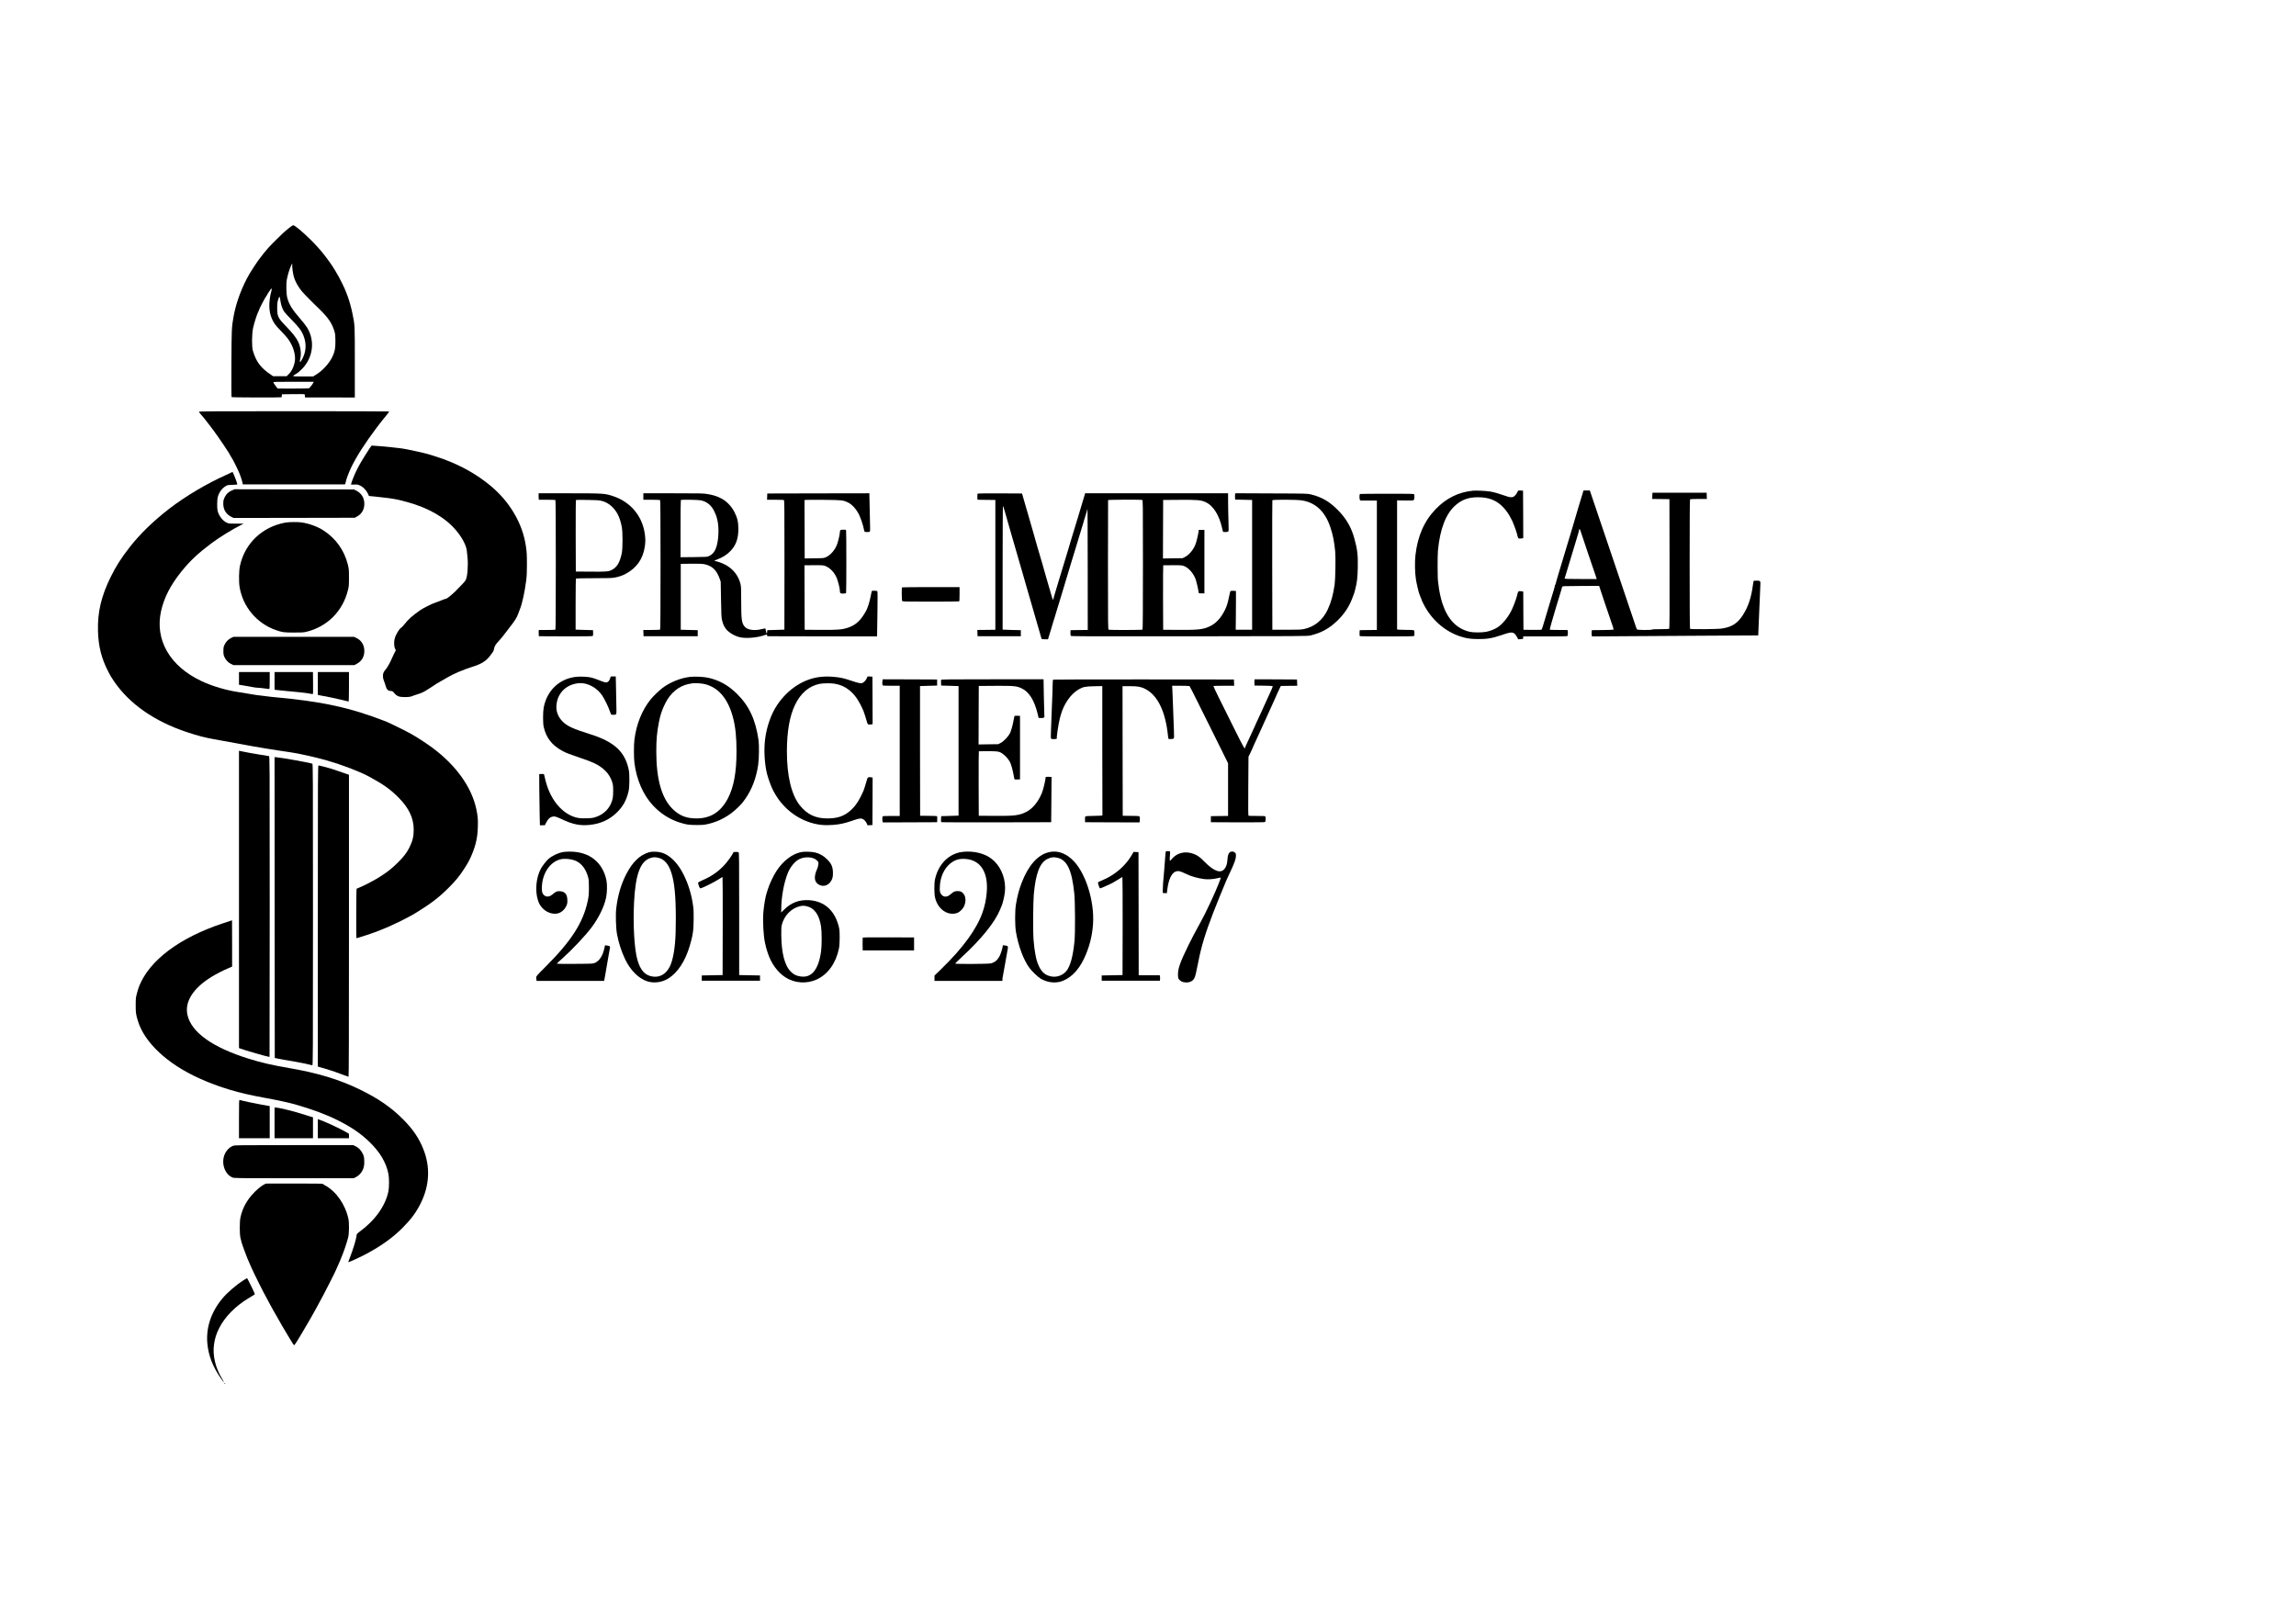 <svg xmlns="http://www.w3.org/2000/svg" version="1.0" width="5678pt" height="3976pt" viewBox="0 0 5678 3976" preserveAspectRatio="xMidYMid meet">
  <g transform="translate(0,3976) scale(0.1,-0.1)" stroke="none">
    <path stroke="none" d="M 7164.0,34134.0 C 7126.0,34103.0 7073.0,34059.0 7045.0,34036.0 C 6988.0,33989.0 6709.0,33713.0 6632.0,33627.0 C 6574.0,33563.0 6448.0,33405.0 6410.0,33350.0 C 6397.0,33331.0 6383.0,33313.0 6380.0,33310.0 C 6373.0,33304.0 6211.0,33058.0 6183.0,33010.0 C 5987.0,32679.0 5836.0,32276.0 5774.0,31920.0 C 5729.0,31662.0 5727.0,31628.0 5723.0,30771.0 C 5720.0,30299.0 5722.0,29944.0 5727.0,29939.0 C 5737.0,29929.0 6945.0,29926.0 6961.0,29935.0 C 6966.0,29939.0 6970.0,29957.0 6970.0,29975.0 L 6970.0,30009.0 L 7243.0,30012.0 C 7392.0,30014.0 7521.0,30013.0 7528.0,30011.0 C 7535.0,30009.0 7540.0,29992.0 7540.0,29969.0 C 7540.0,29948.0 7543.0,29930.0 7548.0,29930.0 C 7552.0,29930.0 7830.0,29930.0 8165.0,29930.0 L 8775.0,29929.0 L 8775.0,30797.0 C 8775.0,31733.0 8776.0,31712.0 8719.0,31992.0 C 8688.0,32148.0 8632.0,32347.0 8591.0,32452.0 C 8586.0,32464.0 8572.0,32500.0 8560.0,32530.0 C 8528.0,32614.0 8527.0,32616.0 8455.0,32765.0 C 8358.0,32965.0 8225.0,33185.0 8103.0,33345.0 C 8074.0,33384.0 8043.0,33424.0 8035.0,33435.0 C 7940.0,33559.0 7815.0,33700.0 7670.0,33843.0 C 7489.0,34022.0 7286.0,34190.0 7252.0,34190.0 C 7241.0,34190.0 7202.0,34165.0 7164.0,34134.0M 7227.0,33211.0 C 7219.0,33172.0 7245.0,32985.0 7269.0,32907.0 C 7296.0,32819.0 7335.0,32741.0 7405.0,32635.0 C 7463.0,32547.0 7569.0,32436.0 7904.0,32110.0 C 8117.0,31904.0 8215.0,31757.0 8271.0,31565.0 C 8291.0,31496.0 8294.0,31462.0 8295.0,31320.0 C 8295.0,31146.0 8282.0,31075.0 8228.0,30954.0 C 8149.0,30775.0 7973.0,30584.0 7789.0,30477.0 L 7743.0,30450.0 L 7490.0,30450.0 C 7206.0,30450.0 7210.0,30448.0 7327.0,30516.0 C 7369.0,30541.0 7424.0,30588.0 7479.0,30646.0 C 7694.0,30874.0 7769.0,31185.0 7678.0,31476.0 C 7637.0,31608.0 7578.0,31701.0 7412.0,31892.0 C 7228.0,32104.0 7155.0,32221.0 7108.0,32380.0 C 7079.0,32475.0 7072.0,32735.0 7094.0,32850.0 C 7120.0,32980.0 7161.0,33112.0 7202.0,33198.0 C 7226.0,33247.0 7235.0,33252.0 7227.0,33211.0 M 6710.0,32557.0 C 6685.0,32486.0 6660.0,32311.0 6660.0,32205.0 C 6661.0,32077.0 6682.0,31967.0 6728.0,31868.0 C 6772.0,31771.0 6811.0,31718.0 6929.0,31595.0 C 7103.0,31414.0 7138.0,31370.0 7202.0,31250.0 C 7275.0,31113.0 7311.0,30942.0 7291.0,30823.0 C 7268.0,30687.0 7214.0,30577.0 7130.0,30495.0 L 7089.0,30455.0 L 6922.0,30455.0 L 6755.0,30455.0 L 6700.0,30492.0 C 6445.0,30665.0 6337.0,30809.0 6254.0,31085.0 C 6224.0,31182.0 6227.0,31498.0 6258.0,31645.0 C 6283.0,31762.0 6362.0,32010.0 6386.0,32047.0 C 6394.0,32059.0 6400.0,32074.0 6400.0,32080.0 C 6400.0,32103.0 6566.0,32422.0 6582.0,32428.0 C 6586.0,32430.0 6590.0,32436.0 6590.0,32440.0 C 6590.0,32449.0 6645.0,32537.0 6690.0,32600.0 C 6714.0,32633.0 6715.0,32634.0 6718.0,32612.0 C 6720.0,32599.0 6716.0,32574.0 6710.0,32557.0 M 6924.0,32388.0 C 6927.0,32370.0 6934.0,32326.0 6940.0,32290.0 C 6954.0,32204.0 6986.0,32116.0 7026.0,32055.0 C 7044.0,32028.0 7130.0,31933.0 7218.0,31845.0 C 7392.0,31669.0 7460.0,31577.0 7508.0,31452.0 C 7586.0,31247.0 7571.0,31046.0 7461.0,30857.0 C 7419.0,30784.0 7404.0,30793.0 7425.0,30881.0 C 7456.0,31014.0 7436.0,31178.0 7373.0,31310.0 C 7325.0,31409.0 7234.0,31525.0 7074.0,31690.0 C 6874.0,31896.0 6855.0,31936.0 6855.0,32140.0 C 6855.0,32253.0 6859.0,32287.0 6878.0,32348.0 C 6891.0,32387.0 6905.0,32420.0 6910.0,32420.0 C 6915.0,32420.0 6921.0,32405.0 6924.0,32388.0 M 7743.0,30286.0 C 7734.0,30269.0 7724.0,30253.0 7721.0,30250.0 C 7717.0,30247.0 7701.0,30227.0 7685.0,30205.0 C 7668.0,30183.0 7651.0,30162.0 7645.0,30158.0 C 7640.0,30154.0 7462.0,30150.0 7250.0,30150.0 L 6865.0,30151.0 L 6813.0,30220.0 C 6784.0,30257.0 6760.0,30295.0 6760.0,30304.0 C 6760.0,30317.0 6818.0,30319.0 7260.0,30318.0 L 7759.0,30318.0 L 7743.0,30286.0" fill="#000000" id="000000-000001"/>
    <path stroke="none" d="M 4920.0,29576.0 C 4920.0,29569.0 4946.0,29534.0 4978.0,29499.0 C 5010.0,29464.0 5074.0,29386.0 5120.0,29325.0 C 5166.0,29265.0 5231.0,29179.0 5265.0,29135.0 C 5390.0,28970.0 5690.0,28525.0 5690.0,28504.0 C 5690.0,28501.0 5699.0,28485.0 5710.0,28470.0 C 5754.0,28409.0 5865.0,28188.0 5923.0,28048.0 C 5959.0,27962.0 6000.0,27828.0 6000.0,27798.0 C 6000.0,27788.0 6006.0,27780.0 6013.0,27780.0 C 6047.0,27780.0 8517.0,27780.0 8526.0,27780.0 C 8533.0,27780.0 8541.0,27797.0 8545.0,27818.0 C 8559.0,27899.0 8623.0,28072.0 8685.0,28200.0 C 8816.0,28470.0 9020.0,28790.0 9301.0,29165.0 C 9396.0,29292.0 9440.0,29348.0 9567.0,29502.0 C 9601.0,29544.0 9626.0,29580.0 9623.0,29584.0 C 9619.0,29587.0 8560.0,29590.0 7268.0,29590.0 C 5299.0,29590.0 4920.0,29588.0 4920.0,29576.0" fill="#000000" id="000000-000002"/>
    <path stroke="none" d="M 9151.0,28687.0 C 8959.0,28393.0 8892.0,28279.0 8805.0,28100.0 C 8756.0,28000.0 8680.0,27804.0 8680.0,27778.0 C 8680.0,27775.0 8717.0,27774.0 8763.0,27776.0 C 8838.0,27780.0 8850.0,27777.0 8907.0,27750.0 C 9001.0,27704.0 9080.0,27611.0 9124.0,27493.0 C 9125.0,27493.0 9184.0,27487.0 9255.0,27481.0 C 9327.0,27474.0 9439.0,27462.0 9505.0,27453.0 C 9571.0,27444.0 9637.0,27436.0 9651.0,27435.0 C 9666.0,27433.0 9691.0,27429.0 9708.0,27425.0 C 9725.0,27422.0 9754.0,27417.0 9772.0,27415.0 C 9821.0,27408.0 9886.0,27393.0 10070.0,27343.0 C 10597.0,27200.0 11015.0,26958.0 11282.0,26640.0 C 11429.0,26465.0 11534.0,26265.0 11545.0,26135.0 C 11548.0,26097.0 11555.0,26027.0 11561.0,25980.0 C 11582.0,25782.0 11561.0,25501.0 11518.0,25417.0 C 11508.0,25396.0 11475.0,25355.0 11446.0,25327.0 C 11416.0,25298.0 11369.0,25248.0 11339.0,25215.0 C 11251.0,25116.0 11072.0,24962.0 11037.0,24955.0 C 11006.0,24949.0 10934.0,24922.0 10820.0,24875.0 C 10790.0,24863.0 10747.0,24847.0 10725.0,24840.0 C 10667.0,24821.0 10454.0,24712.0 10395.0,24671.0 C 10188.0,24526.0 10106.0,24452.0 9991.0,24308.0 C 9961.0,24271.0 9929.0,24238.0 9921.0,24235.0 C 9883.0,24223.0 9792.0,24074.0 9763.0,23976.0 C 9740.0,23899.0 9742.0,23775.0 9768.0,23722.0 L 9789.0,23679.0 L 9744.0,23591.0 C 9720.0,23542.0 9694.0,23487.0 9687.0,23469.0 C 9660.0,23396.0 9580.0,23253.0 9543.0,23210.0 C 9485.0,23144.0 9470.0,23110.0 9470.0,23040.0 C 9470.0,22998.0 9478.0,22961.0 9495.0,22920.0 C 9509.0,22887.0 9527.0,22834.0 9535.0,22802.0 C 9559.0,22709.0 9599.0,22670.0 9671.0,22670.0 C 9702.0,22670.0 9713.0,22663.0 9750.0,22619.0 C 9817.0,22540.0 9868.0,22520.0 10011.0,22520.0 C 10121.0,22520.0 10170.0,22529.0 10235.0,22560.0 C 10246.0,22565.0 10289.0,22579.0 10330.0,22591.0 C 10417.0,22616.0 10479.0,22646.0 10570.0,22704.0 C 10606.0,22728.0 10662.0,22764.0 10695.0,22784.0 C 10728.0,22805.0 10773.0,22835.0 10795.0,22850.0 C 10817.0,22865.0 10871.0,22897.0 10915.0,22920.0 C 10959.0,22944.0 11027.0,22982.0 11065.0,23006.0 C 11206.0,23092.0 11464.0,23201.0 11695.0,23273.0 C 11902.0,23338.0 12020.0,23411.0 12117.0,23538.0 C 12204.0,23653.0 12208.0,23660.0 12215.0,23703.0 C 12227.0,23775.0 12254.0,23822.0 12337.0,23910.0 C 12381.0,23957.0 12434.0,24020.0 12455.0,24050.0 C 12476.0,24080.0 12542.0,24166.0 12601.0,24241.0 C 12725.0,24398.0 12782.0,24487.0 12810.0,24568.0 C 12820.0,24599.0 12843.0,24659.0 12860.0,24700.0 C 12911.0,24822.0 12975.0,25114.0 13010.0,25383.0 C 13027.0,25509.0 13031.0,25592.0 13031.0,25797.0 C 13030.0,26063.0 13029.0,26086.0 13004.0,26260.0 C 12924.0,26810.0 12608.0,27350.0 12133.0,27745.0 C 11800.0,28022.0 11414.0,28241.0 10970.0,28404.0 C 10838.0,28452.0 10597.0,28529.0 10525.0,28545.0 C 10492.0,28553.0 10407.0,28573.0 10335.0,28590.0 C 10203.0,28621.0 9963.0,28668.0 9900.0,28674.0 C 9881.0,28676.0 9782.0,28687.0 9680.0,28699.0 C 9533.0,28715.0 9250.0,28739.0 9195.0,28740.0 C 9190.0,28740.0 9170.0,28716.0 9151.0,28687.0" fill="#000000" id="000000-000003"/>
    <path stroke="none" d="M 5735.0,28081.0 C 5729.0,28077.0 5667.0,28047.0 5595.0,28015.0 C 5126.0,27807.0 4581.0,27484.0 4190.0,27182.0 C 3789.0,26871.0 3466.0,26558.0 3209.0,26230.0 C 2998.0,25961.0 2870.0,25760.0 2735.0,25485.0 C 2503.0,25013.0 2411.0,24619.0 2423.0,24156.0 C 2433.0,23776.0 2510.0,23470.0 2679.0,23146.0 C 2735.0,23039.0 2752.0,23011.0 2822.0,22907.0 C 3201.0,22351.0 3824.0,21917.0 4625.0,21652.0 C 4893.0,21563.0 5072.0,21517.0 5287.0,21479.0 C 5352.0,21468.0 5449.0,21450.0 5505.0,21439.0 C 5560.0,21428.0 5697.0,21403.0 5810.0,21384.0 C 5923.0,21365.0 6044.0,21343.0 6080.0,21335.0 C 6196.0,21308.0 6911.0,21192.0 7175.0,21156.0 C 7370.0,21130.0 7823.0,21028.0 8090.0,20951.0 C 8468.0,20842.0 8891.0,20680.0 9118.0,20558.0 C 9472.0,20368.0 9654.0,20239.0 9855.0,20036.0 C 10113.0,19777.0 10231.0,19526.0 10231.0,19240.0 C 10231.0,19071.0 10202.0,18952.0 10122.0,18795.0 C 10058.0,18668.0 9986.0,18575.0 9846.0,18435.0 C 9704.0,18293.0 9601.0,18210.0 9445.0,18108.0 C 9345.0,18043.0 9309.0,18021.0 9172.0,17948.0 C 9131.0,17927.0 9091.0,17905.0 9082.0,17900.0 C 9044.0,17879.0 8828.0,17780.0 8819.0,17780.0 C 8810.0,17780.0 8805.0,16568.0 8815.0,16558.0 C 8823.0,16550.0 9264.0,16697.0 9370.0,16742.0 C 9384.0,16748.0 9404.0,16756.0 9415.0,16760.0 C 9659.0,16852.0 10088.0,17061.0 10295.0,17190.0 C 10676.0,17426.0 10864.0,17571.0 11110.0,17819.0 C 11269.0,17980.0 11352.0,18080.0 11464.0,18250.0 C 11569.0,18408.0 11617.0,18497.0 11673.0,18635.0 C 11772.0,18876.0 11810.0,19058.0 11817.0,19312.0 C 11823.0,19495.0 11815.0,19577.0 11780.0,19746.0 C 11665.0,20291.0 11283.0,20826.0 10700.0,21262.0 C 10554.0,21370.0 10331.0,21517.0 10175.0,21605.0 C 10046.0,21678.0 9630.0,21883.0 9540.0,21918.0 C 8647.0,22266.0 7952.0,22415.0 6715.0,22525.0 C 6661.0,22530.0 6553.0,22543.0 6350.0,22569.0 C 6309.0,22575.0 6226.0,22588.0 6167.0,22599.0 C 6107.0,22611.0 5997.0,22629.0 5922.0,22639.0 C 5596.0,22687.0 5259.0,22786.0 4983.0,22915.0 C 4199.0,23284.0 3824.0,23936.0 3984.0,24651.0 C 4059.0,24985.0 4222.0,25299.0 4495.0,25636.0 C 4702.0,25892.0 4902.0,26079.0 5225.0,26321.0 C 5434.0,26477.0 5722.0,26655.0 5975.0,26784.0 L 6025.0,26809.0 L 5839.0,26810.0 C 5660.0,26810.0 5652.0,26811.0 5601.0,26836.0 C 5500.0,26887.0 5409.0,27008.0 5381.0,27130.0 C 5365.0,27199.0 5368.0,27397.0 5385.0,27465.0 C 5415.0,27578.0 5481.0,27673.0 5572.0,27732.0 C 5623.0,27764.0 5628.0,27765.0 5747.0,27769.0 C 5815.0,27770.0 5870.0,27776.0 5870.0,27780.0 C 5870.0,27811.0 5760.0,28090.0 5748.0,28090.0 C 5746.0,28090.0 5740.0,28086.0 5735.0,28081.0" fill="#000000" id="000000-000004"/>
    <path stroke="none" d="M 5747.0,27636.0 C 5641.0,27592.0 5580.0,27528.0 5539.0,27421.0 C 5523.0,27377.0 5519.0,27348.0 5522.0,27285.0 C 5528.0,27144.0 5598.0,27037.0 5725.0,26975.0 L 5776.0,26950.0 L 7275.0,26952.0 L 8775.0,26955.0 L 8828.0,26985.0 C 8947.0,27050.0 9010.0,27160.0 9010.0,27300.0 C 9010.0,27444.0 8942.0,27557.0 8816.0,27623.0 L 8755.0,27655.0 L 7280.0,27657.0 L 5805.0,27660.0 L 5747.0,27636.0" fill="#000000" id="000000-000005"/>
    <path stroke="none" d="M 36425.0,27624.0 C 36074.0,27591.0 35767.0,27440.0 35509.0,27173.0 C 35222.0,26877.0 35059.0,26508.0 35004.0,26030.0 C 34985.0,25862.0 34990.0,25599.0 35015.0,25435.0 C 35031.0,25331.0 35087.0,25092.0 35099.0,25075.0 C 35103.0,25070.0 35112.0,25045.0 35120.0,25020.0 C 35127.0,24995.0 35137.0,24971.0 35142.0,24966.0 C 35146.0,24960.0 35150.0,24950.0 35150.0,24943.0 C 35150.0,24935.0 35173.0,24883.0 35201.0,24827.0 C 35393.0,24442.0 35725.0,24148.0 36110.0,24021.0 C 36253.0,23974.0 36349.0,23959.0 36515.0,23955.0 C 36754.0,23950.0 36901.0,23973.0 37115.0,24047.0 C 37350.0,24128.0 37400.0,24134.0 37458.0,24085.0 C 37474.0,24071.0 37500.0,24036.0 37516.0,24005.0 L 37545.0,23949.0 L 37605.0,23952.0 C 37665.0,23955.0 37665.0,23955.0 37668.0,23988.0 L 37671.0,24020.0 L 38215.0,24020.0 C 38587.0,24020.0 38761.0,24023.0 38765.0,24031.0 C 38774.0,24044.0 38776.0,24168.0 38768.0,24176.0 C 38765.0,24179.0 38665.0,24181.0 38547.0,24180.0 C 38427.0,24180.0 38329.0,24183.0 38326.0,24188.0 C 38322.0,24196.0 38398.0,24468.0 38479.0,24735.0 C 38505.0,24821.0 38564.0,25013.0 38594.0,25113.0 C 38613.0,25174.0 38630.0,25234.0 38632.0,25245.0 C 38635.0,25265.0 38644.0,25265.0 39091.0,25268.0 L 39547.0,25270.0 L 39568.0,25203.0 C 39584.0,25148.0 39737.0,24698.0 39885.0,24265.0 C 39898.0,24227.0 39906.0,24192.0 39902.0,24188.0 C 39898.0,24184.0 39775.0,24179.0 39630.0,24178.0 L 39365.0,24175.0 L 39362.0,24121.0 C 39360.0,24091.0 39361.0,24056.0 39365.0,24043.0 L 39370.0,24020.0 L 40128.0,24025.0 C 40544.0,24028.0 41469.0,24033.0 42183.0,24038.0 L 43481.0,24045.0 L 43485.0,24145.0 C 43488.0,24200.0 43499.0,24468.0 43510.0,24740.0 C 43521.0,25012.0 43532.0,25265.0 43534.0,25302.0 C 43540.0,25391.0 43531.0,25400.0 43440.0,25400.0 C 43402.0,25400.0 43369.0,25396.0 43366.0,25392.0 C 43364.0,25388.0 43356.0,25344.0 43350.0,25294.0 C 43308.0,24976.0 43234.0,24754.0 43098.0,24543.0 C 42967.0,24341.0 42827.0,24252.0 42578.0,24215.0 C 42474.0,24199.0 41815.0,24193.0 41795.0,24208.0 C 41788.0,24212.0 41785.0,24758.0 41785.0,25810.0 C 41785.0,26862.0 41788.0,27408.0 41795.0,27412.0 C 41801.0,27416.0 41896.0,27420.0 42008.0,27420.0 L 42211.0,27420.0 L 42208.0,27498.0 L 42205.0,27575.0 L 41535.0,27575.0 L 40865.0,27575.0 L 40862.0,27498.0 L 40859.0,27420.0 L 41072.0,27418.0 L 41285.0,27415.0 L 41288.0,25816.0 C 41290.0,24543.0 41288.0,24215.0 41278.0,24208.0 C 41271.0,24204.0 41174.0,24200.0 41063.0,24200.0 C 40939.0,24200.0 40859.0,24196.0 40855.0,24190.0 C 40845.0,24174.0 40495.0,24177.0 40483.0,24193.0 C 40477.0,24199.0 40459.0,24248.0 40442.0,24300.0 C 40404.0,24417.0 40054.0,25455.0 39976.0,25680.0 C 39945.0,25771.0 39866.0,26005.0 39800.0,26200.0 C 39735.0,26395.0 39606.0,26776.0 39514.0,27045.0 C 39423.0,27315.0 39341.0,27556.0 39332.0,27583.0 L 39316.0,27630.0 L 39239.0,27630.0 L 39161.0,27630.0 L 39135.0,27548.0 C 39121.0,27502.0 39071.0,27337.0 39024.0,27180.0 C 38949.0,26930.0 38927.0,26854.0 38890.0,26725.0 C 38886.0,26709.0 38857.0,26614.0 38827.0,26515.0 C 38797.0,26416.0 38741.0,26229.0 38702.0,26100.0 C 38663.0,25971.0 38597.0,25750.0 38554.0,25610.0 C 38512.0,25470.0 38475.0,25343.0 38473.0,25327.0 C 38470.0,25312.0 38464.0,25297.0 38459.0,25294.0 C 38454.0,25291.0 38450.0,25280.0 38450.0,25269.0 C 38450.0,25258.0 38439.0,25214.0 38426.0,25172.0 C 38412.0,25130.0 38389.0,25055.0 38375.0,25005.0 C 38352.0,24928.0 38332.0,24861.0 38281.0,24695.0 C 38276.0,24679.0 38241.0,24562.0 38204.0,24435.0 C 38167.0,24309.0 38132.0,24199.0 38127.0,24192.0 C 38119.0,24183.0 38066.0,24180.0 37896.0,24182.0 L 37675.0,24185.0 L 37672.0,24656.0 L 37670.0,25128.0 L 37647.0,25134.0 C 37635.0,25137.0 37608.0,25140.0 37587.0,25140.0 C 37544.0,25140.0 37543.0,25137.0 37515.0,25024.0 C 37491.0,24928.0 37415.0,24731.0 37367.0,24640.0 C 37277.0,24471.0 37154.0,24324.0 37035.0,24245.0 C 36962.0,24197.0 36850.0,24153.0 36751.0,24134.0 C 36647.0,24114.0 36434.0,24114.0 36345.0,24135.0 C 36023.0,24210.0 35802.0,24440.0 35671.0,24835.0 C 35630.0,24960.0 35586.0,25164.0 35575.0,25285.0 C 35571.0,25324.0 35566.0,25366.0 35563.0,25380.0 C 35550.0,25435.0 35548.0,26017.0 35560.0,26140.0 C 35611.0,26683.0 35759.0,27062.0 36000.0,27269.0 C 36158.0,27406.0 36324.0,27463.0 36555.0,27462.0 C 36814.0,27461.0 36998.0,27391.0 37156.0,27233.0 C 37220.0,27169.0 37289.0,27079.0 37330.0,27005.0 C 37393.0,26894.0 37411.0,26856.0 37452.0,26745.0 C 37477.0,26679.0 37505.0,26594.0 37515.0,26556.0 C 37543.0,26443.0 37544.0,26440.0 37587.0,26440.0 C 37608.0,26440.0 37635.0,26443.0 37648.0,26446.0 L 37670.0,26452.0 L 37668.0,27039.0 L 37665.0,27625.0 L 37604.0,27628.0 C 37544.0,27631.0 37543.0,27630.0 37530.0,27600.0 C 37509.0,27549.0 37463.0,27492.0 37428.0,27474.0 C 37386.0,27452.0 37330.0,27459.0 37215.0,27501.0 C 37061.0,27555.0 36949.0,27587.0 36850.0,27604.0 C 36757.0,27620.0 36505.0,27632.0 36425.0,27624.0M 39091.0,26616.0 C 39095.0,26599.0 39171.0,26371.0 39260.0,26110.0 C 39349.0,25849.0 39437.0,25591.0 39455.0,25538.0 L 39487.0,25440.0 L 39088.0,25440.0 C 38772.0,25440.0 38689.0,25443.0 38693.0,25453.0 C 38702.0,25477.0 38857.0,25988.0 38880.0,26070.0 C 38892.0,26113.0 38921.0,26209.0 38994.0,26447.0 C 39025.0,26547.0 39050.0,26638.0 39050.0,26648.0 C 39050.0,26697.0 39075.0,26676.0 39091.0,26616.0" fill="#000000" id="000000-000006"/>
    <path stroke="none" d="M 13320.0,27480.0 C 13320.0,27411.0 13322.0,27400.0 13338.0,27400.0 C 13347.0,27399.0 13438.0,27399.0 13540.0,27400.0 C 13642.0,27400.0 13730.0,27397.0 13735.0,27393.0 C 13742.0,27388.0 13745.0,26842.0 13745.0,25790.0 C 13745.0,24738.0 13742.0,24192.0 13735.0,24187.0 C 13730.0,24183.0 13642.0,24180.0 13540.0,24180.0 C 13438.0,24181.0 13347.0,24181.0 13337.0,24180.0 C 13321.0,24180.0 13319.0,24171.0 13322.0,24103.0 L 13325.0,24025.0 L 13984.0,24022.0 C 14474.0,24021.0 14646.0,24023.0 14657.0,24032.0 C 14667.0,24040.0 14670.0,24062.0 14668.0,24109.0 L 14665.0,24175.0 L 14450.0,24181.0 C 14332.0,24184.0 14235.0,24187.0 14235.0,24188.0 C 14235.0,24189.0 14235.0,24472.0 14235.0,24817.0 C 14235.0,25224.0 14239.0,25448.0 14245.0,25452.0 C 14251.0,25456.0 14449.0,25460.0 14686.0,25460.0 C 15032.0,25460.0 15134.0,25463.0 15199.0,25475.0 C 15312.0,25497.0 15392.0,25524.0 15477.0,25570.0 C 15745.0,25715.0 15900.0,25935.0 15946.0,26240.0 C 15964.0,26362.0 15964.0,26437.0 15944.0,26569.0 C 15880.0,27006.0 15585.0,27352.0 15160.0,27490.0 C 14953.0,27558.0 14929.0,27559.0 14083.0,27560.0 L 13320.0,27560.0 L 13320.0,27480.0M 14865.0,27376.0 C 14964.0,27353.0 15046.0,27310.0 15124.0,27239.0 C 15256.0,27117.0 15332.0,26965.0 15377.0,26725.0 C 15402.0,26596.0 15401.0,26201.0 15377.0,26080.0 C 15329.0,25847.0 15258.0,25729.0 15125.0,25663.0 C 15046.0,25623.0 14993.0,25619.0 14607.0,25622.0 L 14240.0,25625.0 L 14237.0,26508.0 C 14236.0,27088.0 14238.0,27392.0 14245.0,27395.0 C 14251.0,27397.0 14377.0,27398.0 14525.0,27396.0 C 14727.0,27393.0 14813.0,27388.0 14865.0,27376.0" fill="#000000" id="000000-000007"/>
    <path stroke="none" d="M 15910.0,27480.0 L 15910.0,27400.0 L 16113.0,27400.0 C 16224.0,27400.0 16320.0,27396.0 16325.0,27392.0 C 16332.0,27388.0 16335.0,26842.0 16335.0,25790.0 C 16335.0,24738.0 16332.0,24192.0 16325.0,24188.0 C 16320.0,24184.0 16224.0,24180.0 16112.0,24180.0 L 15909.0,24180.0 L 15912.0,24103.0 L 15915.0,24025.0 L 16585.0,24025.0 L 17255.0,24025.0 L 17255.0,24100.0 L 17255.0,24175.0 L 17045.0,24180.0 L 16835.0,24185.0 L 16835.0,25000.0 L 16835.0,25815.0 L 17092.0,25818.0 C 17289.0,25820.0 17366.0,25817.0 17421.0,25806.0 C 17611.0,25766.0 17720.0,25663.0 17797.0,25449.0 L 17823.0,25375.0 L 17831.0,24935.0 C 17836.0,24576.0 17841.0,24483.0 17854.0,24430.0 C 17873.0,24357.0 17892.0,24298.0 17900.0,24290.0 C 17903.0,24287.0 17914.0,24268.0 17925.0,24247.0 C 17977.0,24148.0 18128.0,24045.0 18280.0,24004.0 C 18446.0,23960.0 18752.0,23988.0 18955.0,24067.0 C 18963.0,24070.0 18970.0,24062.0 18972.0,24048.0 L 18975.0,24025.0 L 20333.0,24022.0 L 21690.0,24020.0 L 21691.0,24082.0 C 21691.0,24117.0 21695.0,24366.0 21699.0,24635.0 C 21704.0,24950.0 21704.0,25129.0 21697.0,25138.0 C 21691.0,25145.0 21663.0,25150.0 21624.0,25150.0 C 21566.0,25150.0 21560.0,25148.0 21555.0,25128.0 C 21552.0,25115.0 21541.0,25058.0 21529.0,25000.0 C 21502.0,24864.0 21457.0,24724.0 21418.0,24652.0 C 21288.0,24415.0 21165.0,24301.0 20967.0,24235.0 C 20825.0,24188.0 20715.0,24179.0 20287.0,24182.0 L 19900.0,24185.0 L 19897.0,24983.0 L 19895.0,25780.0 L 20090.0,25781.0 C 20364.0,25783.0 20368.0,25783.0 20435.0,25751.0 C 20551.0,25696.0 20653.0,25577.0 20702.0,25440.0 C 20739.0,25333.0 20770.0,25201.0 20770.0,25144.0 C 20770.0,25122.0 20775.0,25099.0 20782.0,25092.0 C 20801.0,25073.0 20916.0,25076.0 20924.0,25096.0 C 20932.0,25116.0 20932.0,26608.0 20924.0,26638.0 C 20918.0,26658.0 20912.0,26660.0 20856.0,26660.0 C 20821.0,26660.0 20789.0,26655.0 20782.0,26648.0 C 20775.0,26641.0 20770.0,26617.0 20770.0,26594.0 C 20770.0,26551.0 20730.0,26376.0 20702.0,26300.0 C 20652.0,26162.0 20544.0,26035.0 20430.0,25981.0 C 20376.0,25956.0 20370.0,25955.0 20138.0,25952.0 L 19900.0,25949.0 L 19898.0,26670.0 L 19895.0,27391.0 L 19916.0,27396.0 C 19927.0,27399.0 20130.0,27400.0 20366.0,27398.0 C 20836.0,27393.0 20848.0,27392.0 20976.0,27330.0 C 21078.0,27280.0 21184.0,27160.0 21251.0,27017.0 C 21293.0,26925.0 21347.0,26762.0 21361.0,26684.0 C 21367.0,26646.0 21378.0,26612.0 21384.0,26608.0 C 21398.0,26598.0 21494.0,26600.0 21510.0,26610.0 C 21520.0,26616.0 21520.0,26704.0 21511.0,27026.0 C 21505.0,27251.0 21500.0,27463.0 21500.0,27498.0 L 21500.0,27560.0 L 20238.0,27558.0 L 18975.0,27555.0 L 18972.0,27478.0 L 18969.0,27400.0 L 19169.0,27400.0 C 19279.0,27400.0 19375.0,27397.0 19384.0,27394.0 C 19399.0,27388.0 19400.0,27238.0 19400.0,25789.0 C 19400.0,24910.0 19399.0,24189.0 19398.0,24188.0 C 19396.0,24187.0 19301.0,24184.0 19185.0,24181.0 L 18975.0,24175.0 L 18972.0,24140.0 C 18967.0,24074.0 18957.0,24075.0 18944.0,24144.0 C 18937.0,24182.0 18929.0,24215.0 18926.0,24217.0 C 18924.0,24220.0 18884.0,24212.0 18839.0,24201.0 C 18663.0,24156.0 18488.0,24179.0 18421.0,24256.0 C 18342.0,24345.0 18330.0,24429.0 18330.0,24879.0 C 18330.0,25209.0 18328.0,25254.0 18311.0,25322.0 C 18237.0,25610.0 18015.0,25810.0 17685.0,25885.0 C 17656.0,25892.0 17658.0,25893.0 17725.0,25919.0 C 17879.0,25979.0 17962.0,26031.0 18056.0,26124.0 C 18197.0,26266.0 18259.0,26432.0 18260.0,26671.0 C 18260.0,26844.0 18237.0,26949.0 18165.0,27092.0 C 18090.0,27241.0 17962.0,27372.0 17827.0,27438.0 C 17718.0,27492.0 17638.0,27517.0 17502.0,27540.0 C 17396.0,27559.0 17337.0,27560.0 16649.0,27560.0 L 15910.0,27560.0 L 15910.0,27480.0M 17331.0,27386.0 C 17482.0,27354.0 17592.0,27264.0 17663.0,27116.0 C 17687.0,27066.0 17712.0,27007.0 17718.0,26985.0 C 17724.0,26963.0 17733.0,26927.0 17739.0,26905.0 C 17781.0,26743.0 17776.0,26462.0 17729.0,26280.0 C 17691.0,26134.0 17633.0,26053.0 17531.0,26006.0 C 17487.0,25986.0 17467.0,25985.0 17158.0,25982.0 L 16830.0,25979.0 L 16830.0,26683.0 C 16830.0,27070.0 16833.0,27390.0 16837.0,27393.0 C 16850.0,27407.0 17263.0,27400.0 17331.0,27386.0" fill="#000000" id="000000-000008"/>
    <path stroke="none" d="M 24177.0,27553.0 C 24173.0,27550.0 24170.0,27514.0 24170.0,27473.0 C 24170.0,27404.0 24171.0,27400.0 24193.0,27400.0 C 24205.0,27400.0 24305.0,27398.0 24415.0,27397.0 L 24615.0,27395.0 L 24615.0,25790.0 L 24615.0,24185.0 L 24392.0,24182.0 L 24169.0,24180.0 L 24172.0,24102.0 L 24175.0,24025.0 L 24710.0,24025.0 L 25245.0,24025.0 L 25245.0,24100.0 L 25245.0,24175.0 L 25020.0,24180.0 C 24896.0,24183.0 24795.0,24187.0 24795.0,24188.0 C 24795.0,24189.0 24795.0,24881.0 24795.0,25725.0 C 24795.0,26568.0 24799.0,27255.0 24803.0,27251.0 C 24808.0,27246.0 24830.0,27180.0 24851.0,27104.0 C 24873.0,27027.0 24897.0,26943.0 24905.0,26915.0 C 24913.0,26888.0 24929.0,26834.0 24939.0,26795.0 C 24950.0,26757.0 24984.0,26640.0 25014.0,26535.0 C 25079.0,26311.0 25204.0,25876.0 25225.0,25805.0 C 25232.0,25778.0 25257.0,25694.0 25279.0,25620.0 C 25315.0,25496.0 25360.0,25340.0 25395.0,25215.0 C 25403.0,25188.0 25436.0,25073.0 25469.0,24960.0 C 25502.0,24847.0 25556.0,24661.0 25589.0,24545.0 C 25636.0,24378.0 25721.0,24086.0 25756.0,23968.0 C 25761.0,23953.0 25774.0,23950.0 25839.0,23950.0 L 25917.0,23950.0 L 25950.0,24058.0 C 25968.0,24117.0 25988.0,24183.0 25995.0,24205.0 C 26002.0,24227.0 26013.0,24265.0 26020.0,24290.0 C 26027.0,24315.0 26036.0,24346.0 26041.0,24360.0 C 26045.0,24374.0 26065.0,24439.0 26086.0,24505.0 C 26106.0,24571.0 26133.0,24659.0 26145.0,24700.0 C 26158.0,24741.0 26178.0,24809.0 26191.0,24850.0 C 26221.0,24952.0 26238.0,25009.0 26318.0,25270.0 C 26356.0,25394.0 26398.0,25531.0 26410.0,25575.0 C 26423.0,25619.0 26439.0,25675.0 26447.0,25700.0 C 26455.0,25725.0 26481.0,25810.0 26505.0,25890.0 C 26547.0,26030.0 26594.0,26185.0 26665.0,26415.0 C 26683.0,26476.0 26713.0,26572.0 26730.0,26630.0 C 26748.0,26688.0 26773.0,26769.0 26785.0,26810.0 C 26798.0,26851.0 26814.0,26905.0 26820.0,26930.0 C 26827.0,26955.0 26836.0,26984.0 26840.0,26995.0 C 26849.0,27017.0 26886.0,27143.0 26893.0,27175.0 C 26896.0,27186.0 26898.0,26517.0 26899.0,25688.0 L 26900.0,24180.0 L 26688.0,24178.0 L 26475.0,24175.0 L 26472.0,24112.0 C 26470.0,24073.0 26474.0,24043.0 26481.0,24034.0 C 26491.0,24022.0 26902.0,24020.0 29414.0,24023.0 C 32131.0,24025.0 32340.0,24027.0 32405.0,24043.0 C 32679.0,24110.0 32869.0,24214.0 33068.0,24405.0 C 33238.0,24568.0 33361.0,24750.0 33437.0,24952.0 C 33456.0,25003.0 33476.0,25054.0 33480.0,25065.0 C 33485.0,25076.0 33491.0,25096.0 33495.0,25110.0 C 33498.0,25124.0 33507.0,25158.0 33515.0,25187.0 C 33557.0,25340.0 33573.0,25474.0 33578.0,25719.0 C 33584.0,26043.0 33568.0,26172.0 33490.0,26455.0 C 33415.0,26726.0 33284.0,26948.0 33076.0,27155.0 C 32870.0,27360.0 32687.0,27466.0 32421.0,27532.0 C 32337.0,27553.0 32317.0,27554.0 31443.0,27557.0 L 30551.0,27561.0 L 30545.0,27537.0 C 30541.0,27524.0 30540.0,27489.0 30542.0,27459.0 L 30545.0,27405.0 L 30755.0,27400.0 L 30965.0,27395.0 L 30965.0,25790.0 L 30965.0,24185.0 L 30762.0,24185.0 L 30559.0,24185.0 L 30562.0,24415.0 C 30563.0,24542.0 30565.0,24758.0 30565.0,24895.0 L 30565.0,25145.0 L 30501.0,25148.0 C 30466.0,25150.0 30434.0,25147.0 30429.0,25143.0 C 30425.0,25139.0 30410.0,25077.0 30395.0,25006.0 C 30364.0,24849.0 30338.0,24767.0 30294.0,24677.0 C 30198.0,24484.0 30084.0,24356.0 29944.0,24283.0 C 29772.0,24193.0 29648.0,24178.0 29135.0,24182.0 L 28765.0,24185.0 L 28762.0,24983.0 C 28761.0,25421.0 28763.0,25780.0 28767.0,25780.0 C 28772.0,25780.0 28876.0,25781.0 29000.0,25781.0 C 29208.0,25782.0 29229.0,25780.0 29283.0,25760.0 C 29400.0,25716.0 29524.0,25569.0 29575.0,25414.0 C 29597.0,25344.0 29634.0,25180.0 29642.0,25110.0 C 29645.0,25086.0 29648.0,25085.0 29715.0,25085.0 L 29785.0,25085.0 L 29785.0,25870.0 L 29785.0,26655.0 L 29715.0,26655.0 L 29645.0,26655.0 L 29642.0,26625.0 C 29635.0,26561.0 29599.0,26401.0 29574.0,26325.0 C 29527.0,26181.0 29416.0,26042.0 29303.0,25984.0 L 29245.0,25955.0 L 29002.0,25952.0 L 28760.0,25948.0 L 28762.0,26672.0 L 28765.0,27395.0 L 29170.0,27398.0 C 29633.0,27401.0 29703.0,27394.0 29828.0,27335.0 C 30003.0,27252.0 30153.0,27013.0 30219.0,26712.0 C 30230.0,26661.0 30242.0,26615.0 30245.0,26610.0 C 30253.0,26597.0 30356.0,26600.0 30374.0,26614.0 C 30386.0,26623.0 30386.0,26666.0 30380.0,26880.0 C 30375.0,27020.0 30371.0,27231.0 30371.0,27348.0 L 30370.0,27560.0 L 28603.0,27560.0 L 26835.0,27560.0 L 26802.0,27447.0 C 26784.0,27386.0 26760.0,27308.0 26750.0,27275.0 C 26706.0,27128.0 26658.0,26971.0 26644.0,26920.0 C 26635.0,26890.0 26624.0,26854.0 26619.0,26840.0 C 26612.0,26817.0 26577.0,26704.0 26473.0,26360.0 C 26454.0,26297.0 26432.0,26223.0 26425.0,26195.0 C 26417.0,26168.0 26379.0,26042.0 26340.0,25915.0 C 26300.0,25789.0 26244.0,25604.0 26215.0,25505.0 C 26186.0,25406.0 26137.0,25242.0 26106.0,25142.0 C 26075.0,25041.0 26050.0,24952.0 26050.0,24944.0 C 26050.0,24917.0 26033.0,24931.0 26022.0,24968.0 C 26005.0,25022.0 25931.0,25276.0 25915.0,25335.0 C 25908.0,25363.0 25883.0,25448.0 25860.0,25525.0 C 25837.0,25602.0 25814.0,25681.0 25810.0,25700.0 C 25806.0,25719.0 25793.0,25767.0 25781.0,25805.0 C 25694.0,26096.0 25601.0,26414.0 25590.0,26460.0 C 25586.0,26479.0 25564.0,26556.0 25542.0,26630.0 C 25521.0,26704.0 25500.0,26774.0 25497.0,26785.0 C 25494.0,26796.0 25473.0,26868.0 25451.0,26945.0 C 25428.0,27022.0 25403.0,27108.0 25396.0,27135.0 C 25388.0,27163.0 25357.0,27268.0 25328.0,27370.0 L 25275.0,27555.0 L 24729.0,27558.0 C 24429.0,27559.0 24180.0,27557.0 24177.0,27553.0M 28245.0,27395.0 C 28265.0,27391.0 28265.0,27383.0 28265.0,25793.0 C 28265.0,24665.0 28262.0,24193.0 28254.0,24188.0 C 28239.0,24178.0 27443.0,24176.0 27417.0,24186.0 C 27401.0,24192.0 27400.0,24306.0 27400.0,25791.0 C 27400.0,26670.0 27401.0,27391.0 27403.0,27392.0 C 27416.0,27403.0 28197.0,27406.0 28245.0,27395.0 M 32191.0,27385.0 C 32532.0,27334.0 32771.0,27109.0 32900.0,26720.0 C 32966.0,26518.0 32994.0,26378.0 33020.0,26115.0 C 33033.0,25980.0 33024.0,25429.0 33006.0,25305.0 C 32970.0,25051.0 32917.0,24858.0 32832.0,24680.0 C 32711.0,24423.0 32509.0,24259.0 32246.0,24202.0 C 32178.0,24188.0 32110.0,24185.0 31815.0,24185.0 L 31465.0,24185.0 L 31462.0,25780.0 C 31461.0,26657.0 31462.0,27381.0 31465.0,27388.0 C 31472.0,27406.0 32063.0,27405.0 32191.0,27385.0" fill="#000000" id="000000-000009"/>
    <path stroke="none" d="M 33633.0,27543.0 C 33614.0,27536.0 33616.0,27406.0 33634.0,27391.0 C 33642.0,27384.0 33654.0,27380.0 33662.0,27381.0 C 33669.0,27382.0 33759.0,27382.0 33863.0,27381.0 L 34050.0,27380.0 L 34050.0,25780.0 L 34050.0,24180.0 L 33838.0,24178.0 L 33625.0,24175.0 L 33622.0,24106.0 C 33620.0,24068.0 33623.0,24033.0 33628.0,24028.0 C 33633.0,24023.0 33933.0,24020.0 34300.0,24020.0 C 34816.0,24020.0 34966.0,24023.0 34972.0,24033.0 C 34981.0,24047.0 34982.0,24125.0 34974.0,24157.0 C 34968.0,24179.0 34965.0,24180.0 34759.0,24182.0 C 34644.0,24184.0 34550.0,24188.0 34550.0,24193.0 C 34550.0,24197.0 34550.0,24917.0 34550.0,25793.0 L 34550.0,27385.0 L 34749.0,27382.0 C 34913.0,27379.0 34950.0,27381.0 34962.0,27394.0 C 34980.0,27412.0 34985.0,27516.0 34969.0,27536.0 C 34959.0,27548.0 34849.0,27550.0 34301.0,27549.0 C 33940.0,27549.0 33639.0,27546.0 33633.0,27543.0" fill="#000000" id="000000-000010"/>
    <path stroke="none" d="M 7055.0,26835.0 C 6483.0,26729.0 6058.0,26325.0 5935.0,25770.0 C 5908.0,25652.0 5903.0,25378.0 5925.0,25244.0 C 6004.0,24755.0 6350.0,24343.0 6819.0,24178.0 C 6983.0,24121.0 7012.0,24117.0 7260.0,24116.0 C 7454.0,24115.0 7508.0,24118.0 7570.0,24133.0 C 8090.0,24257.0 8477.0,24643.0 8604.0,25164.0 C 8628.0,25258.0 8630.0,25286.0 8630.0,25476.0 C 8630.0,25674.0 8628.0,25691.0 8601.0,25801.0 C 8511.0,26156.0 8305.0,26443.0 7997.0,26643.0 C 7853.0,26736.0 7648.0,26811.0 7463.0,26839.0 C 7368.0,26854.0 7142.0,26851.0 7055.0,26835.0" fill="#000000" id="000000-000011"/>
    <path stroke="none" d="M 22307.0,25233.0 C 22296.0,25222.0 22299.0,24920.0 22310.0,24899.0 C 22320.0,24881.0 22339.0,24880.0 23010.0,24880.0 C 23388.0,24880.0 23705.0,24883.0 23714.0,24886.0 C 23728.0,24891.0 23730.0,24917.0 23730.0,25066.0 L 23730.0,25240.0 L 23022.0,25240.0 C 22632.0,25240.0 22310.0,25237.0 22307.0,25233.0" fill="#000000" id="000000-000012"/>
    <path stroke="none" d="M 5712.0,23980.0 C 5640.0,23944.0 5588.0,23888.0 5551.0,23811.0 C 5529.0,23763.0 5525.0,23742.0 5525.0,23660.0 C 5525.0,23578.0 5529.0,23557.0 5551.0,23509.0 C 5588.0,23432.0 5640.0,23376.0 5712.0,23340.0 L 5773.0,23310.0 L 7268.0,23310.0 L 8762.0,23310.0 L 8822.0,23342.0 C 8945.0,23408.0 9010.0,23517.0 9010.0,23660.0 C 9010.0,23806.0 8939.0,23923.0 8815.0,23981.0 L 8755.0,24010.0 L 7264.0,24010.0 L 5773.0,24010.0 L 5712.0,23980.0" fill="#000000" id="000000-000013"/>
    <path stroke="none" d="M 5910.0,22982.0 L 5910.0,22825.0 L 6028.0,22806.0 C 6092.0,22796.0 6186.0,22779.0 6235.0,22769.0 C 6285.0,22759.0 6350.0,22750.0 6380.0,22750.0 C 6410.0,22750.0 6480.0,22743.0 6535.0,22735.0 C 6590.0,22727.0 6643.0,22720.0 6653.0,22720.0 C 6669.0,22720.0 6670.0,22737.0 6670.0,22930.0 L 6670.0,23140.0 L 6290.0,23140.0 L 5910.0,23140.0 L 5910.0,22982.0" fill="#000000" id="000000-000014"/>
    <path stroke="none" d="M 6790.0,22921.0 L 6790.0,22701.0 L 6833.0,22696.0 C 6888.0,22688.0 7267.0,22652.0 7350.0,22645.0 C 7442.0,22639.0 7666.0,22609.0 7725.0,22595.0 C 7745.0,22591.0 7745.0,22595.0 7742.0,22865.0 L 7739.0,23140.0 L 7265.0,23140.0 L 6790.0,23140.0 L 6790.0,22921.0" fill="#000000" id="000000-000015"/>
    <path stroke="none" d="M 7860.0,22856.0 L 7860.0,22572.0 L 7903.0,22565.0 C 8017.0,22547.0 8358.0,22475.0 8477.0,22445.0 C 8552.0,22426.0 8616.0,22410.0 8621.0,22410.0 C 8626.0,22410.0 8630.0,22569.0 8630.0,22775.0 L 8630.0,23140.0 L 8245.0,23140.0 L 7860.0,23140.0 L 7860.0,22856.0" fill="#000000" id="000000-000016"/>
    <path stroke="none" d="M 14240.0,23020.0 C 13828.0,22971.0 13525.0,22681.0 13445.0,22257.0 C 13425.0,22149.0 13425.0,21868.0 13446.0,21780.0 C 13510.0,21508.0 13647.0,21332.0 13910.0,21187.0 C 13996.0,21140.0 14080.0,21108.0 14355.0,21015.0 C 14482.0,20973.0 14627.0,20918.0 14678.0,20894.0 C 14924.0,20779.0 15070.0,20629.0 15138.0,20423.0 C 15160.0,20354.0 15163.0,20328.0 15164.0,20200.0 C 15164.0,20040.0 15152.0,19977.0 15100.0,19866.0 C 15032.0,19724.0 14900.0,19609.0 14740.0,19556.0 C 14667.0,19531.0 14635.0,19526.0 14514.0,19522.0 C 14354.0,19517.0 14269.0,19528.0 14170.0,19567.0 C 13844.0,19695.0 13590.0,20034.0 13485.0,20480.0 C 13470.0,20543.0 13456.0,20601.0 13454.0,20608.0 C 13451.0,20617.0 13433.0,20620.0 13393.0,20618.0 L 13335.0,20615.0 L 13337.0,20235.0 C 13338.0,20026.0 13342.0,19741.0 13346.0,19603.0 L 13352.0,19350.0 L 13414.0,19350.0 L 13475.0,19351.0 L 13505.0,19412.0 C 13545.0,19495.0 13594.0,19545.0 13650.0,19560.0 C 13713.0,19577.0 13745.0,19569.0 13898.0,19497.0 C 14168.0,19370.0 14345.0,19335.0 14585.0,19359.0 C 14850.0,19386.0 15070.0,19486.0 15253.0,19664.0 C 15409.0,19815.0 15494.0,19971.0 15547.0,20202.0 C 15568.0,20296.0 15571.0,20603.0 15552.0,20705.0 C 15463.0,21165.0 15195.0,21415.0 14588.0,21604.0 C 14184.0,21730.0 14030.0,21800.0 13920.0,21909.0 C 13790.0,22038.0 13739.0,22187.0 13766.0,22363.0 C 13808.0,22650.0 14033.0,22848.0 14337.0,22865.0 C 14537.0,22875.0 14769.0,22747.0 14895.0,22555.0 C 14953.0,22466.0 15040.0,22288.0 15076.0,22185.0 C 15091.0,22141.0 15108.0,22099.0 15113.0,22093.0 C 15126.0,22075.0 15215.0,22077.0 15233.0,22095.0 C 15249.0,22110.0 15249.0,22115.0 15234.0,22748.0 L 15228.0,23030.0 L 15166.0,23030.0 L 15105.0,23030.0 L 15084.0,22973.0 C 15069.0,22930.0 15055.0,22911.0 15031.0,22896.0 C 15001.0,22879.0 14993.0,22878.0 14946.0,22890.0 C 14918.0,22897.0 14852.0,22921.0 14800.0,22943.0 C 14748.0,22964.0 14671.0,22991.0 14630.0,23001.0 C 14542.0,23024.0 14351.0,23033.0 14240.0,23020.0" fill="#000000" id="000000-000017"/>
    <path stroke="none" d="M 17070.0,23020.0 C 16838.0,22995.0 16578.0,22891.0 16385.0,22747.0 C 16312.0,22693.0 16146.0,22533.0 16092.0,22465.0 C 15876.0,22196.0 15738.0,21853.0 15689.0,21465.0 C 15673.0,21337.0 15673.0,21024.0 15689.0,20895.0 C 15741.0,20475.0 15911.0,20088.0 16156.0,19831.0 C 16340.0,19637.0 16555.0,19500.0 16800.0,19420.0 C 16961.0,19367.0 17038.0,19356.0 17235.0,19356.0 C 17382.0,19357.0 17420.0,19360.0 17517.0,19383.0 C 17790.0,19446.0 18042.0,19586.0 18247.0,19788.0 C 18341.0,19880.0 18360.0,19903.0 18433.0,20006.0 C 18596.0,20240.0 18702.0,20519.0 18750.0,20845.0 C 18771.0,20982.0 18776.0,21339.0 18759.0,21455.0 C 18684.0,21966.0 18526.0,22304.0 18223.0,22603.0 C 18010.0,22813.0 17781.0,22940.0 17509.0,22999.0 C 17400.0,23022.0 17185.0,23033.0 17070.0,23020.0M 17437.0,22839.0 C 17774.0,22753.0 18009.0,22471.0 18129.0,22007.0 C 18189.0,21773.0 18214.0,21534.0 18214.0,21180.0 C 18214.0,20657.0 18147.0,20294.0 17999.0,20011.0 C 17827.0,19682.0 17573.0,19519.0 17228.0,19519.0 C 16982.0,19518.0 16814.0,19582.0 16649.0,19738.0 C 16366.0,20005.0 16230.0,20474.0 16230.0,21180.0 C 16230.0,21473.0 16247.0,21656.0 16296.0,21905.0 C 16331.0,22084.0 16371.0,22203.0 16452.0,22365.0 C 16581.0,22624.0 16783.0,22791.0 17030.0,22844.0 C 17071.0,22852.0 17119.0,22861.0 17135.0,22862.0 C 17210.0,22869.0 17366.0,22858.0 17437.0,22839.0" fill="#000000" id="000000-000018"/>
    <path stroke="none" d="M 20300.0,23020.0 C 19887.0,22979.0 19490.0,22725.0 19223.0,22330.0 C 19071.0,22106.0 18962.0,21797.0 18921.0,21480.0 C 18888.0,21218.0 18906.0,20878.0 18966.0,20630.0 C 18998.0,20502.0 19072.0,20299.0 19122.0,20206.0 C 19208.0,20045.0 19284.0,19938.0 19391.0,19825.0 C 19570.0,19637.0 19787.0,19499.0 20030.0,19420.0 C 20217.0,19359.0 20391.0,19341.0 20610.0,19359.0 C 20781.0,19374.0 20884.0,19397.0 21063.0,19458.0 C 21233.0,19517.0 21277.0,19526.0 21324.0,19510.0 C 21365.0,19497.0 21414.0,19445.0 21438.0,19389.0 L 21455.0,19349.0 L 21515.0,19352.0 L 21575.0,19355.0 L 21578.0,19942.0 L 21580.0,20529.0 L 21547.0,20535.0 C 21478.0,20548.0 21459.0,20539.0 21444.0,20490.0 C 21407.0,20359.0 21366.0,20231.0 21353.0,20200.0 C 21239.0,19943.0 21139.0,19798.0 21001.0,19688.0 C 20848.0,19566.0 20696.0,19519.0 20456.0,19519.0 C 20167.0,19519.0 19957.0,19619.0 19778.0,19845.0 C 19571.0,20105.0 19459.0,20574.0 19460.0,21180.0 C 19461.0,21672.0 19527.0,22047.0 19660.0,22325.0 C 19799.0,22615.0 20002.0,22790.0 20264.0,22846.0 C 20350.0,22864.0 20550.0,22867.0 20640.0,22851.0 C 20790.0,22824.0 20892.0,22779.0 21001.0,22692.0 C 21141.0,22581.0 21241.0,22435.0 21352.0,22180.0 C 21367.0,22147.0 21418.0,21985.0 21443.0,21895.0 C 21449.0,21873.0 21459.0,21852.0 21465.0,21848.0 C 21477.0,21839.0 21527.0,21838.0 21558.0,21846.0 L 21580.0,21852.0 L 21578.0,22439.0 L 21575.0,23025.0 L 21515.0,23028.0 L 21455.0,23031.0 L 21438.0,22992.0 C 21416.0,22941.0 21375.0,22893.0 21337.0,22874.0 C 21294.0,22851.0 21242.0,22861.0 21054.0,22924.0 C 20872.0,22986.0 20782.0,23006.0 20620.0,23020.0 C 20493.0,23031.0 20412.0,23031.0 20300.0,23020.0" fill="#000000" id="000000-000019"/>
    <path stroke="none" d="M 21826.0,22938.0 C 21818.0,22908.0 21818.0,22836.0 21826.0,22816.0 C 21831.0,22802.0 21860.0,22800.0 22041.0,22800.0 L 22250.0,22800.0 L 22250.0,21190.0 L 22250.0,19580.0 L 22041.0,19580.0 C 21860.0,19580.0 21831.0,19578.0 21826.0,19564.0 C 21818.0,19544.0 21818.0,19472.0 21826.0,19442.0 L 21832.0,19420.0 L 22504.0,19422.0 L 23175.0,19425.0 L 23178.0,19498.0 C 23180.0,19553.0 23178.0,19572.0 23167.0,19576.0 C 23159.0,19579.0 23063.0,19582.0 22954.0,19583.0 L 22755.0,19585.0 L 22752.0,21188.0 C 22751.0,22069.0 22751.0,22791.0 22752.0,22792.0 C 22754.0,22793.0 22850.0,22796.0 22965.0,22799.0 L 23175.0,22805.0 L 23175.0,22880.0 L 23175.0,22955.0 L 22504.0,22958.0 L 21832.0,22960.0 L 21826.0,22938.0" fill="#000000" id="000000-000020"/>
    <path stroke="none" d="M 23274.0,22946.0 C 23271.0,22939.0 23270.0,22904.0 23272.0,22869.0 L 23275.0,22805.0 L 23490.0,22799.0 C 23608.0,22796.0 23705.0,22793.0 23705.0,22792.0 C 23705.0,22791.0 23705.0,22070.0 23705.0,21190.0 C 23705.0,20310.0 23705.0,19589.0 23705.0,19588.0 C 23705.0,19587.0 23608.0,19584.0 23490.0,19581.0 L 23275.0,19575.0 L 23272.0,19503.0 C 23269.0,19435.0 23270.0,19430.0 23292.0,19425.0 C 23305.0,19422.0 23918.0,19421.0 24655.0,19422.0 L 25995.0,19425.0 L 25996.0,19450.0 C 25997.0,19463.0 25999.0,19715.0 26001.0,20010.0 L 26005.0,20545.0 L 25933.0,20548.0 C 25879.0,20550.0 25860.0,20548.0 25859.0,20538.0 C 25856.0,20464.0 25796.0,20217.0 25763.0,20140.0 C 25669.0,19921.0 25537.0,19762.0 25384.0,19683.0 C 25210.0,19593.0 25097.0,19578.0 24590.0,19582.0 L 24205.0,19585.0 L 24202.0,20383.0 C 24201.0,20821.0 24203.0,21180.0 24207.0,21180.0 C 24581.0,21185.0 24666.0,21182.0 24722.0,21160.0 C 24807.0,21128.0 24928.0,21009.0 24978.0,20910.0 C 25005.0,20855.0 25039.0,20737.0 25060.0,20624.0 C 25072.0,20559.0 25084.0,20499.0 25086.0,20492.0 C 25089.0,20483.0 25109.0,20480.0 25157.0,20482.0 L 25225.0,20485.0 L 25225.0,21270.0 L 25225.0,22055.0 L 25157.0,22058.0 C 25108.0,22060.0 25089.0,22057.0 25086.0,22048.0 C 25084.0,22041.0 25073.0,21981.0 25060.0,21915.0 C 25038.0,21800.0 25004.0,21684.0 24978.0,21630.0 C 24933.0,21541.0 24822.0,21424.0 24743.0,21384.0 L 24685.0,21355.0 L 24442.0,21352.0 L 24200.0,21348.0 L 24202.0,22072.0 L 24205.0,22795.0 L 24610.0,22798.0 C 25070.0,22801.0 25144.0,22794.0 25265.0,22736.0 C 25448.0,22650.0 25578.0,22443.0 25659.0,22113.0 L 25685.0,22005.0 L 25737.0,22002.0 C 25766.0,22000.0 25799.0,22004.0 25811.0,22010.0 C 25830.0,22021.0 25831.0,22028.0 25826.0,22083.0 C 25823.0,22117.0 25818.0,22328.0 25814.0,22553.0 L 25807.0,22960.0 L 24543.0,22960.0 C 23489.0,22960.0 23279.0,22958.0 23274.0,22946.0" fill="#000000" id="000000-000021"/>
    <path stroke="none" d="M 26049.0,22952.0 C 26035.0,22946.0 26033.0,22922.0 26031.0,22800.0 C 26029.0,22720.0 26027.0,22633.0 26026.0,22605.0 C 26024.0,22578.0 26018.0,22407.0 26011.0,22225.0 C 26005.0,22044.0 25996.0,21807.0 25991.0,21700.0 C 25985.0,21572.0 25986.0,21501.0 25992.0,21493.0 C 26009.0,21472.0 26149.0,21478.0 26136.0,21499.0 C 26124.0,21518.0 26177.0,21868.0 26210.0,21993.0 C 26216.0,22013.0 26224.0,22045.0 26229.0,22063.0 C 26305.0,22347.0 26479.0,22598.0 26680.0,22713.0 C 26783.0,22772.0 26839.0,22783.0 27058.0,22788.0 L 27260.0,22792.0 L 27260.0,21196.0 C 27260.0,20318.0 27261.0,19597.0 27263.0,19593.0 C 27264.0,19588.0 27173.0,19584.0 27061.0,19582.0 C 26927.0,19581.0 26852.0,19576.0 26843.0,19568.0 C 26833.0,19560.0 26830.0,19537.0 26832.0,19491.0 L 26835.0,19425.0 L 27506.0,19422.0 L 28178.0,19420.0 L 28184.0,19442.0 C 28191.0,19471.0 28191.0,19529.0 28184.0,19557.0 C 28178.0,19579.0 28175.0,19580.0 27971.0,19582.0 L 27765.0,19585.0 L 27762.0,21188.0 L 27760.0,22790.0 L 27932.0,22790.0 C 28134.0,22790.0 28210.0,22777.0 28315.0,22725.0 C 28627.0,22571.0 28824.0,22166.0 28885.0,21556.0 C 28888.0,21523.0 28893.0,21493.0 28895.0,21490.0 C 28903.0,21477.0 29006.0,21480.0 29022.0,21493.0 C 29037.0,21504.0 29037.0,21529.0 29030.0,21725.0 C 29025.0,21846.0 29016.0,22089.0 29010.0,22265.0 C 29004.0,22441.0 28997.0,22633.0 28993.0,22693.0 L 28987.0,22800.0 L 29196.0,22800.0 C 29311.0,22800.0 29410.0,22796.0 29417.0,22792.0 C 29423.0,22788.0 29521.0,22596.0 29635.0,22365.0 C 29947.0,21733.0 29965.0,21697.0 29978.0,21675.0 C 29984.0,21664.0 30075.0,21481.0 30180.0,21268.0 L 30370.0,20882.0 L 30370.0,20231.0 L 30370.0,19580.0 L 30158.0,19578.0 L 29945.0,19575.0 L 29945.0,19500.0 L 29945.0,19425.0 L 30609.0,19422.0 C 31091.0,19421.0 31277.0,19423.0 31286.0,19431.0 C 31300.0,19443.0 31306.0,19534.0 31294.0,19564.0 C 31289.0,19578.0 31261.0,19580.0 31090.0,19580.0 C 30981.0,19580.0 30886.0,19582.0 30878.0,19585.0 C 30867.0,19589.0 30866.0,19718.0 30870.0,20318.0 L 30875.0,21045.0 L 30923.0,21142.0 C 30949.0,21195.0 30970.0,21241.0 30970.0,21244.0 C 30970.0,21247.0 30983.0,21278.0 30999.0,21312.0 C 31167.0,21677.0 31190.0,21727.0 31215.0,21785.0 C 31251.0,21867.0 31378.0,22146.0 31416.0,22229.0 C 31440.0,22280.0 31460.0,22324.0 31460.0,22325.0 C 31460.0,22327.0 31480.0,22371.0 31505.0,22424.0 C 31530.0,22477.0 31550.0,22523.0 31550.0,22526.0 C 31550.0,22531.0 31621.0,22687.0 31653.0,22750.0 L 31675.0,22795.0 L 31878.0,22798.0 L 32081.0,22800.0 L 32078.0,22878.0 L 32075.0,22955.0 L 31553.0,22958.0 L 31030.0,22960.0 L 31025.0,22937.0 C 31021.0,22924.0 31020.0,22889.0 31022.0,22859.0 L 31025.0,22805.0 L 31245.0,22802.0 C 31366.0,22801.0 31468.0,22796.0 31473.0,22791.0 C 31477.0,22787.0 31463.0,22745.0 31442.0,22699.0 C 31381.0,22568.0 31228.0,22232.0 31185.0,22135.0 C 31177.0,22119.0 31146.0,22052.0 31116.0,21986.0 C 31085.0,21921.0 31060.0,21866.0 31060.0,21864.0 C 31060.0,21863.0 31047.0,21833.0 31031.0,21798.0 C 31015.0,21763.0 30991.0,21710.0 30977.0,21680.0 C 30922.0,21558.0 30829.0,21357.0 30810.0,21318.0 C 30799.0,21295.0 30790.0,21270.0 30790.0,21263.0 C 30790.0,21213.0 30737.0,21308.0 30526.0,21733.0 C 30395.0,21998.0 30223.0,22344.0 30144.0,22501.0 C 30066.0,22659.0 30004.0,22791.0 30007.0,22794.0 C 30011.0,22797.0 30128.0,22800.0 30267.0,22800.0 L 30521.0,22800.0 L 30518.0,22878.0 L 30515.0,22955.0 L 28290.0,22957.0 C 27066.0,22958.0 26058.0,22956.0 26049.0,22952.0" fill="#000000" id="000000-000022"/>
    <path stroke="none" d="M 5910.0,17516.0 L 5910.0,13840.0 L 5938.0,13829.0 C 6041.0,13788.0 6627.0,13620.0 6666.0,13620.0 C 6668.0,13620.0 6670.0,15294.0 6670.0,17340.0 C 6670.0,21031.0 6670.0,21060.0 6650.0,21060.0 C 6640.0,21060.0 6546.0,21075.0 6443.0,21094.0 C 6340.0,21113.0 6233.0,21131.0 6207.0,21134.0 C 6180.0,21137.0 6155.0,21142.0 6152.0,21144.0 C 6148.0,21146.0 6102.0,21155.0 6050.0,21164.0 C 5998.0,21173.0 5945.0,21183.0 5933.0,21187.0 L 5910.0,21192.0 L 5910.0,17516.0" fill="#000000" id="000000-000023"/>
    <path stroke="none" d="M 6792.0,17315.0 L 6795.0,13595.0 L 6850.0,13583.0 C 6918.0,13567.0 7081.0,13538.0 7260.0,13510.0 C 7374.0,13492.0 7663.0,13432.0 7723.0,13414.0 C 7739.0,13409.0 7740.0,13591.0 7740.0,17139.0 C 7740.0,20683.0 7739.0,20869.0 7723.0,20874.0 C 7594.0,20909.0 6961.0,21022.0 6832.0,21032.0 L 6790.0,21036.0 L 6792.0,17315.0" fill="#000000" id="000000-000024"/>
    <path stroke="none" d="M 7860.0,17106.0 L 7860.0,13382.0 L 7928.0,13362.0 C 7965.0,13351.0 8029.0,13332.0 8071.0,13321.0 C 8160.0,13296.0 8400.0,13213.0 8521.0,13164.0 C 8569.0,13146.0 8613.0,13130.0 8619.0,13130.0 C 8627.0,13130.0 8630.0,14103.0 8630.0,16864.0 L 8630.0,20598.0 L 8583.0,20615.0 C 8463.0,20658.0 8241.0,20734.0 8200.0,20746.0 C 8069.0,20784.0 7893.0,20830.0 7878.0,20830.0 C 7861.0,20830.0 7860.0,20646.0 7860.0,17106.0" fill="#000000" id="000000-000025"/>
    <path stroke="none" d="M 28826.0,18678.0 C 28823.0,18660.0 28819.0,18607.0 28815.0,18560.0 C 28812.0,18513.0 28808.0,18450.0 28805.0,18420.0 C 28802.0,18390.0 28794.0,18284.0 28786.0,18185.0 C 28777.0,18086.0 28767.0,17967.0 28763.0,17920.0 C 28759.0,17873.0 28756.0,17799.0 28756.0,17755.0 L 28755.0,17675.0 L 28805.0,17672.0 L 28856.0,17669.0 L 28868.0,17767.0 C 28909.0,18090.0 29020.0,18249.0 29179.0,18210.0 C 29204.0,18204.0 29275.0,18175.0 29336.0,18145.0 C 29454.0,18087.0 29614.0,18041.0 29769.0,18020.0 C 29869.0,18006.0 30005.0,18015.0 30109.0,18041.0 C 30150.0,18052.0 30185.0,18058.0 30188.0,18055.0 C 30192.0,18051.0 30184.0,18025.0 30160.0,17965.0 C 30155.0,17954.0 30144.0,17925.0 30135.0,17900.0 C 30065.0,17711.0 29795.0,17135.0 29702.0,16975.0 C 29685.0,16946.0 29615.0,16817.0 29518.0,16635.0 C 29491.0,16586.0 29434.0,16473.0 29391.0,16385.0 C 29180.0,15956.0 29124.0,15792.0 29132.0,15635.0 C 29135.0,15569.0 29139.0,15558.0 29165.0,15530.0 C 29206.0,15486.0 29240.0,15471.0 29307.0,15464.0 C 29412.0,15453.0 29499.0,15493.0 29537.0,15569.0 C 29561.0,15615.0 29581.0,15701.0 29630.0,15951.0 C 29708.0,16355.0 29804.0,16672.0 30010.0,17205.0 C 30061.0,17338.0 30278.0,17872.0 30316.0,17958.0 C 30324.0,17975.0 30336.0,18005.0 30344.0,18023.0 C 30352.0,18040.0 30392.0,18128.0 30434.0,18217.0 C 30531.0,18425.0 30564.0,18519.0 30565.0,18593.0 C 30565.0,18645.0 30562.0,18654.0 30537.0,18676.0 C 30497.0,18710.0 30438.0,18709.0 30405.0,18674.0 C 30374.0,18641.0 30362.0,18596.0 30354.0,18494.0 C 30348.0,18397.0 30328.0,18335.0 30289.0,18280.0 C 30193.0,18148.0 30025.0,18205.0 29785.0,18450.0 C 29679.0,18559.0 29619.0,18603.0 29530.0,18638.0 C 29311.0,18725.0 29096.0,18671.0 28962.0,18496.0 C 28928.0,18452.0 28921.0,18473.0 28931.0,18585.0 C 28936.0,18639.0 28938.0,18690.0 28936.0,18697.0 C 28932.0,18705.0 28912.0,18710.0 28881.0,18710.0 C 28832.0,18710.0 28831.0,18709.0 28826.0,18678.0" fill="#000000" id="000000-000026"/>
    <path stroke="none" d="M 13931.0,18689.0 C 13804.0,18667.0 13657.0,18598.0 13563.0,18516.0 C 13508.0,18466.0 13418.0,18352.0 13378.0,18280.0 C 13259.0,18064.0 13227.0,17733.0 13302.0,17500.0 C 13332.0,17407.0 13356.0,17365.0 13416.0,17300.0 C 13533.0,17174.0 13723.0,17125.0 13850.0,17190.0 C 13916.0,17224.0 13968.0,17278.0 14001.0,17347.0 C 14028.0,17403.0 14032.0,17422.0 14031.0,17493.0 C 14030.0,17640.0 13973.0,17711.0 13850.0,17718.0 C 13772.0,17723.0 13749.0,17713.0 13671.0,17646.0 C 13584.0,17572.0 13504.0,17567.0 13443.0,17632.0 C 13410.0,17667.0 13400.0,17704.0 13400.0,17791.0 C 13400.0,18139.0 13588.0,18435.0 13854.0,18506.0 C 13964.0,18535.0 14154.0,18514.0 14257.0,18461.0 C 14393.0,18392.0 14488.0,18263.0 14542.0,18073.0 C 14562.0,18004.0 14564.0,17973.0 14564.0,17805.0 C 14563.0,17639.0 14560.0,17599.0 14536.0,17485.0 C 14424.0,16947.0 14132.0,16490.0 13493.0,15852.0 C 13273.0,15632.0 13260.0,15617.0 13260.0,15582.0 C 13260.0,15562.0 13263.0,15535.0 13266.0,15523.0 L 13272.0,15500.0 L 14106.0,15500.0 L 14940.0,15500.0 L 14945.0,15523.0 C 14948.0,15535.0 14961.0,15610.0 14975.0,15690.0 C 14988.0,15770.0 15006.0,15876.0 15015.0,15925.0 C 15024.0,15975.0 15042.0,16079.0 15055.0,16156.0 C 15068.0,16234.0 15082.0,16308.0 15085.0,16322.0 C 15093.0,16354.0 15076.0,16367.0 15014.0,16375.0 L 14963.0,16382.0 L 14945.0,16304.0 C 14906.0,16125.0 14824.0,15997.0 14718.0,15949.0 C 14665.0,15925.0 14665.0,15925.0 14218.0,15922.0 C 13971.0,15920.0 13770.0,15922.0 13771.0,15927.0 C 13771.0,15931.0 13827.0,15985.0 13895.0,16045.0 C 14149.0,16271.0 14470.0,16612.0 14629.0,16823.0 C 14811.0,17067.0 14941.0,17334.0 14989.0,17562.0 C 15015.0,17684.0 15018.0,17891.0 14996.0,17995.0 C 14900.0,18441.0 14572.0,18697.0 14096.0,18698.0 C 14035.0,18698.0 13961.0,18694.0 13931.0,18689.0" fill="#000000" id="000000-000027"/>
    <path stroke="none" d="M 16060.0,18685.0 C 15827.0,18619.0 15645.0,18447.0 15487.0,18140.0 C 15359.0,17890.0 15281.0,17628.0 15240.0,17300.0 C 15221.0,17156.0 15231.0,16805.0 15258.0,16660.0 C 15297.0,16450.0 15366.0,16233.0 15456.0,16043.0 C 15586.0,15764.0 15801.0,15551.0 16017.0,15487.0 C 16186.0,15437.0 16381.0,15466.0 16535.0,15565.0 C 16763.0,15711.0 16944.0,15988.0 17057.0,16365.0 C 17134.0,16621.0 17155.0,16764.0 17154.0,17040.0 C 17154.0,17273.0 17153.0,17288.0 17125.0,17455.0 C 17079.0,17726.0 16984.0,17998.0 16857.0,18220.0 C 16724.0,18452.0 16550.0,18614.0 16370.0,18671.0 C 16283.0,18699.0 16135.0,18705.0 16060.0,18685.0M 16261.0,18550.0 C 16421.0,18520.0 16532.0,18397.0 16603.0,18175.0 C 16680.0,17933.0 16712.0,17604.0 16713.0,17055.0 C 16714.0,16536.0 16689.0,16257.0 16619.0,16000.0 C 16541.0,15718.0 16358.0,15571.0 16131.0,15610.0 C 15948.0,15641.0 15838.0,15763.0 15765.0,16015.0 C 15687.0,16283.0 15652.0,16878.0 15680.0,17443.0 C 15716.0,18150.0 15840.0,18474.0 16100.0,18544.0 C 16167.0,18562.0 16192.0,18563.0 16261.0,18550.0" fill="#000000" id="000000-000028"/>
    <path stroke="none" d="M 19810.0,18686.0 C 19590.0,18640.0 19370.0,18472.0 19208.0,18228.0 C 19126.0,18104.0 19023.0,17886.0 18985.0,17755.0 C 18976.0,17722.0 18964.0,17686.0 18960.0,17675.0 C 18934.0,17610.0 18894.0,17381.0 18879.0,17209.0 C 18859.0,16985.0 18879.0,16616.0 18920.0,16434.0 C 18947.0,16315.0 18954.0,16289.0 18987.0,16190.0 C 19071.0,15932.0 19230.0,15714.0 19422.0,15590.0 C 19649.0,15442.0 19949.0,15422.0 20198.0,15536.0 C 20473.0,15662.0 20673.0,15940.0 20747.0,16302.0 C 20769.0,16406.0 20772.0,16714.0 20752.0,16805.0 C 20659.0,17230.0 20398.0,17472.0 20009.0,17497.0 C 19766.0,17512.0 19564.0,17436.0 19393.0,17265.0 L 19320.0,17192.0 L 19320.0,17269.0 C 19321.0,17571.0 19385.0,17927.0 19483.0,18170.0 C 19544.0,18322.0 19665.0,18466.0 19773.0,18515.0 C 19921.0,18583.0 20116.0,18567.0 20204.0,18479.0 C 20242.0,18440.0 20243.0,18438.0 20238.0,18382.0 C 20235.0,18351.0 20223.0,18305.0 20212.0,18280.0 C 20116.0,18070.0 20134.0,17934.0 20268.0,17872.0 C 20399.0,17812.0 20540.0,17890.0 20587.0,18049.0 C 20598.0,18089.0 20601.0,18130.0 20598.0,18199.0 C 20591.0,18333.0 20557.0,18405.0 20452.0,18510.0 C 20368.0,18593.0 20277.0,18646.0 20165.0,18675.0 C 20081.0,18697.0 19891.0,18703.0 19810.0,18686.0M 19942.0,17349.0 C 20139.0,17307.0 20261.0,17137.0 20305.0,16843.0 C 20325.0,16710.0 20325.0,16375.0 20305.0,16231.0 C 20240.0,15766.0 20063.0,15559.0 19778.0,15614.0 C 19682.0,15632.0 19631.0,15658.0 19563.0,15723.0 C 19408.0,15869.0 19325.0,16184.0 19321.0,16637.0 C 19319.0,16784.0 19323.0,16842.0 19335.0,16890.0 C 19394.0,17116.0 19564.0,17293.0 19775.0,17346.0 C 19840.0,17362.0 19877.0,17363.0 19942.0,17349.0" fill="#000000" id="000000-000029"/>
    <path stroke="none" d="M 23733.0,18680.0 C 23427.0,18611.0 23202.0,18365.0 23123.0,18015.0 C 23100.0,17914.0 23101.0,17659.0 23124.0,17561.0 C 23183.0,17307.0 23384.0,17139.0 23599.0,17164.0 C 23672.0,17173.0 23716.0,17195.0 23776.0,17255.0 C 23914.0,17392.0 23909.0,17633.0 23767.0,17707.0 C 23726.0,17728.0 23633.0,17727.0 23592.0,17706.0 C 23574.0,17697.0 23538.0,17670.0 23510.0,17645.0 C 23425.0,17569.0 23342.0,17565.0 23281.0,17635.0 C 23243.0,17679.0 23236.0,17718.0 23243.0,17849.0 C 23256.0,18080.0 23354.0,18288.0 23505.0,18408.0 C 23617.0,18496.0 23721.0,18527.0 23874.0,18517.0 C 24249.0,18492.0 24444.0,18187.0 24402.0,17692.0 C 24386.0,17505.0 24357.0,17366.0 24300.0,17200.0 C 24158.0,16790.0 23820.0,16323.0 23297.0,15814.0 L 23110.0,15632.0 L 23110.0,15566.0 L 23110.0,15500.0 L 23950.0,15500.0 L 24790.0,15500.0 L 24790.0,15536.0 C 24790.0,15555.0 24794.0,15590.0 24800.0,15613.0 C 24805.0,15636.0 24825.0,15747.0 24845.0,15860.0 C 24891.0,16130.0 24908.0,16224.0 24921.0,16289.0 C 24935.0,16355.0 24925.0,16368.0 24853.0,16377.0 L 24801.0,16383.0 L 24795.0,16344.0 C 24784.0,16277.0 24740.0,16147.0 24713.0,16101.0 C 24657.0,16004.0 24600.0,15959.0 24505.0,15934.0 C 24446.0,15918.0 23620.0,15914.0 23620.0,15929.0 C 23620.0,15934.0 23691.0,16003.0 23778.0,16083.0 C 24263.0,16529.0 24602.0,16947.0 24730.0,17260.0 C 24742.0,17290.0 24759.0,17331.0 24768.0,17350.0 C 24798.0,17417.0 24840.0,17595.0 24851.0,17700.0 C 24881.0,17981.0 24781.0,18274.0 24590.0,18461.0 C 24430.0,18618.0 24193.0,18702.0 23912.0,18699.0 C 23857.0,18699.0 23780.0,18690.0 23733.0,18680.0" fill="#000000" id="000000-000030"/>
    <path stroke="none" d="M 25924.0,18680.0 C 25655.0,18610.0 25428.0,18350.0 25266.0,17928.0 C 25198.0,17750.0 25160.0,17605.0 25123.0,17385.0 C 25098.0,17228.0 25098.0,16869.0 25124.0,16715.0 C 25183.0,16364.0 25314.0,16014.0 25460.0,15819.0 C 25523.0,15734.0 25671.0,15594.0 25741.0,15553.0 C 25873.0,15474.0 26046.0,15444.0 26190.0,15474.0 C 26433.0,15526.0 26657.0,15734.0 26804.0,16043.0 C 26935.0,16318.0 27008.0,16593.0 27030.0,16897.0 C 27073.0,17488.0 26834.0,18219.0 26502.0,18514.0 C 26319.0,18677.0 26124.0,18733.0 25924.0,18680.0M 26151.0,18546.0 C 26390.0,18490.0 26507.0,18243.0 26567.0,17665.0 C 26589.0,17457.0 26592.0,16685.0 26572.0,16480.0 C 26535.0,16104.0 26467.0,15857.0 26367.0,15740.0 C 26281.0,15639.0 26139.0,15587.0 26008.0,15609.0 C 25863.0,15633.0 25769.0,15707.0 25699.0,15851.0 C 25652.0,15946.0 25626.0,16034.0 25600.0,16184.0 C 25580.0,16305.0 25578.0,16322.0 25560.0,16515.0 C 25544.0,16688.0 25548.0,17435.0 25565.0,17631.0 C 25611.0,18152.0 25712.0,18420.0 25899.0,18515.0 C 25989.0,18560.0 26057.0,18569.0 26151.0,18546.0" fill="#000000" id="000000-000031"/>
    <path stroke="none" d="M18131 18668 c-18 -47 -131 -206 -202 -285 -156 -173 -330 -296 -559 -394 -54 -23 -101 -48 -104 -55 -9 -23 34 -144 51 -144 42 0 328 141 461 226 45 30 86 54 90 54 4 0 6 -546 5 -1212 l-3 -1213 -257 -5 -258 -5 0 -65 0 -65 720 0 720 0 0 65 0 65 -258 5 -257 5 0 1516 c0 1377 -1 1517 -16 1523 -8 3 -40 6 -70 6 -47 0 -56 -3 -63 -22z" fill="#000000" id="000000-000032"/>
    <path stroke="none" d="M27987 18611 c-158 -271 -425 -498 -735 -625 -46 -19 -89 -39 -95 -45 -14 -14 31 -151 50 -151 17 0 211 85 303 133 41 22 112 64 157 93 44 30 85 54 90 54 4 0 7 -546 6 -1212 l-3 -1213 -257 -5 -258 -5 0 -65 0 -65 720 0 720 0 3 44 c2 25 1 55 -3 68 l-5 23 -260 0 -260 0 -2 1523 -3 1522 -61 3 -61 3 -46 -80z" fill="#000000" id="000000-000033"/>
    <path stroke="none" d="M5514 16925 c-1075 -356 -1818 -915 -2073 -1557 -16 -40 -41 -122 -57 -183 -26 -100 -28 -126 -28 -285 -1 -186 5 -229 55 -391 162 -533 729 -1064 1519 -1419 495 -224 977 -367 1610 -480 275 -49 609 -121 742 -159 439 -126 759 -244 1057 -391 340 -168 581 -332 800 -544 260 -254 407 -501 466 -785 21 -101 21 -333 0 -437 -73 -356 -331 -718 -707 -992 -62 -45 -78 -62 -78 -82 0 -35 -35 -179 -67 -275 -14 -44 -35 -107 -46 -140 -11 -33 -37 -105 -58 -159 -22 -54 -38 -101 -36 -103 8 -7 321 138 459 213 374 202 639 394 884 638 211 212 337 382 449 609 218 440 240 896 64 1337 -106 267 -250 481 -483 719 -298 304 -625 531 -1086 755 -516 250 -1040 409 -1745 530 -437 76 -691 134 -1005 232 -895 279 -1417 652 -1514 1081 -73 325 137 660 589 940 110 69 306 169 426 219 l89 37 0 573 c0 316 -1 574 -2 573 -2 0 -102 -33 -224 -74z" fill="#000000" id="000000-000034"/>
    <path stroke="none" d="M21334 16567 c-2 -7 -3 -80 -2 -162 l3 -150 635 0 635 0 0 160 0 160 -633 3 c-512 2 -634 0 -638 -11z" fill="#000000" id="000000-000035"/>
    <path stroke="none" d="M5910 12086 l0 -476 380 0 380 0 0 398 0 397 -193 33 c-160 28 -485 97 -549 118 -17 5 -18 -22 -18 -470z" fill="#000000" id="000000-000036"/>
    <path stroke="none" d="M6790 11990 l0 -380 475 0 475 0 0 258 0 259 -107 32 c-60 18 -155 48 -213 67 -180 57 -544 144 -604 144 l-26 0 0 -380z" fill="#000000" id="000000-000037"/>
    <path stroke="none" d="M7860 11846 l0 -236 385 0 385 0 0 55 0 54 -72 43 c-158 91 -552 274 -675 312 l-23 7 0 -235z" fill="#000000" id="000000-000038"/>
    <path stroke="none" d="M5764 11422 c-67 -28 -113 -63 -159 -125 -111 -146 -114 -372 -7 -531 40 -60 83 -96 149 -127 41 -18 80 -19 1520 -19 l1478 0 50 24 c59 27 123 87 158 148 44 75 60 149 55 262 -3 88 -8 110 -35 168 -42 88 -101 151 -178 188 l-63 30 -1463 -1 c-1352 0 -1467 -1 -1505 -17z" fill="#000000" id="000000-000039"/>
    <path stroke="none" d="M6523 10461 c-29 -14 -90 -58 -136 -98 -236 -202 -385 -443 -441 -715 -22 -106 -22 -401 0 -501 16 -73 48 -186 64 -222 5 -11 21 -54 35 -95 40 -113 91 -239 163 -400 87 -195 316 -653 392 -785 9 -16 43 -79 75 -140 32 -60 72 -132 88 -160 16 -27 50 -86 75 -130 43 -76 111 -197 136 -240 11 -19 100 -169 121 -203 6 -9 46 -77 89 -149 43 -73 83 -133 90 -133 9 0 79 105 141 212 6 10 39 66 74 125 35 59 71 122 81 138 9 17 56 97 104 178 47 82 86 150 86 152 0 1 25 46 55 100 30 53 55 98 55 100 0 2 15 30 33 62 72 124 407 781 407 797 0 3 17 43 39 88 21 46 48 108 61 138 12 30 26 64 30 75 65 154 134 360 170 500 25 100 28 355 6 462 -76 354 -302 678 -578 827 -26 14 -49 30 -53 36 -4 7 -241 10 -708 9 l-702 -1 -52 -27z" fill="#000000" id="000000-000040"/>
    <path stroke="none" d="M6030 8102 c-203 -130 -413 -312 -540 -467 -273 -334 -398 -716 -362 -1102 29 -305 133 -573 340 -871 35 -51 66 -91 69 -88 3 2 -17 40 -43 83 -170 280 -241 584 -200 862 22 145 54 249 122 386 141 286 411 560 747 758 61 36 120 72 129 79 17 12 10 28 -80 210 -53 109 -99 198 -102 198 -3 0 -39 -22 -80 -48z" fill="#000000" id="000000-000041"/>
    <path stroke="none" d="M5550 5551 c0 -5 5 -13 10 -16 6 -3 10 -2 10 4 0 5 -4 13 -10 16 -5 3 -10 2 -10 -4z" fill="#000000" id="000000-000043"/>
  </g>
</svg>
